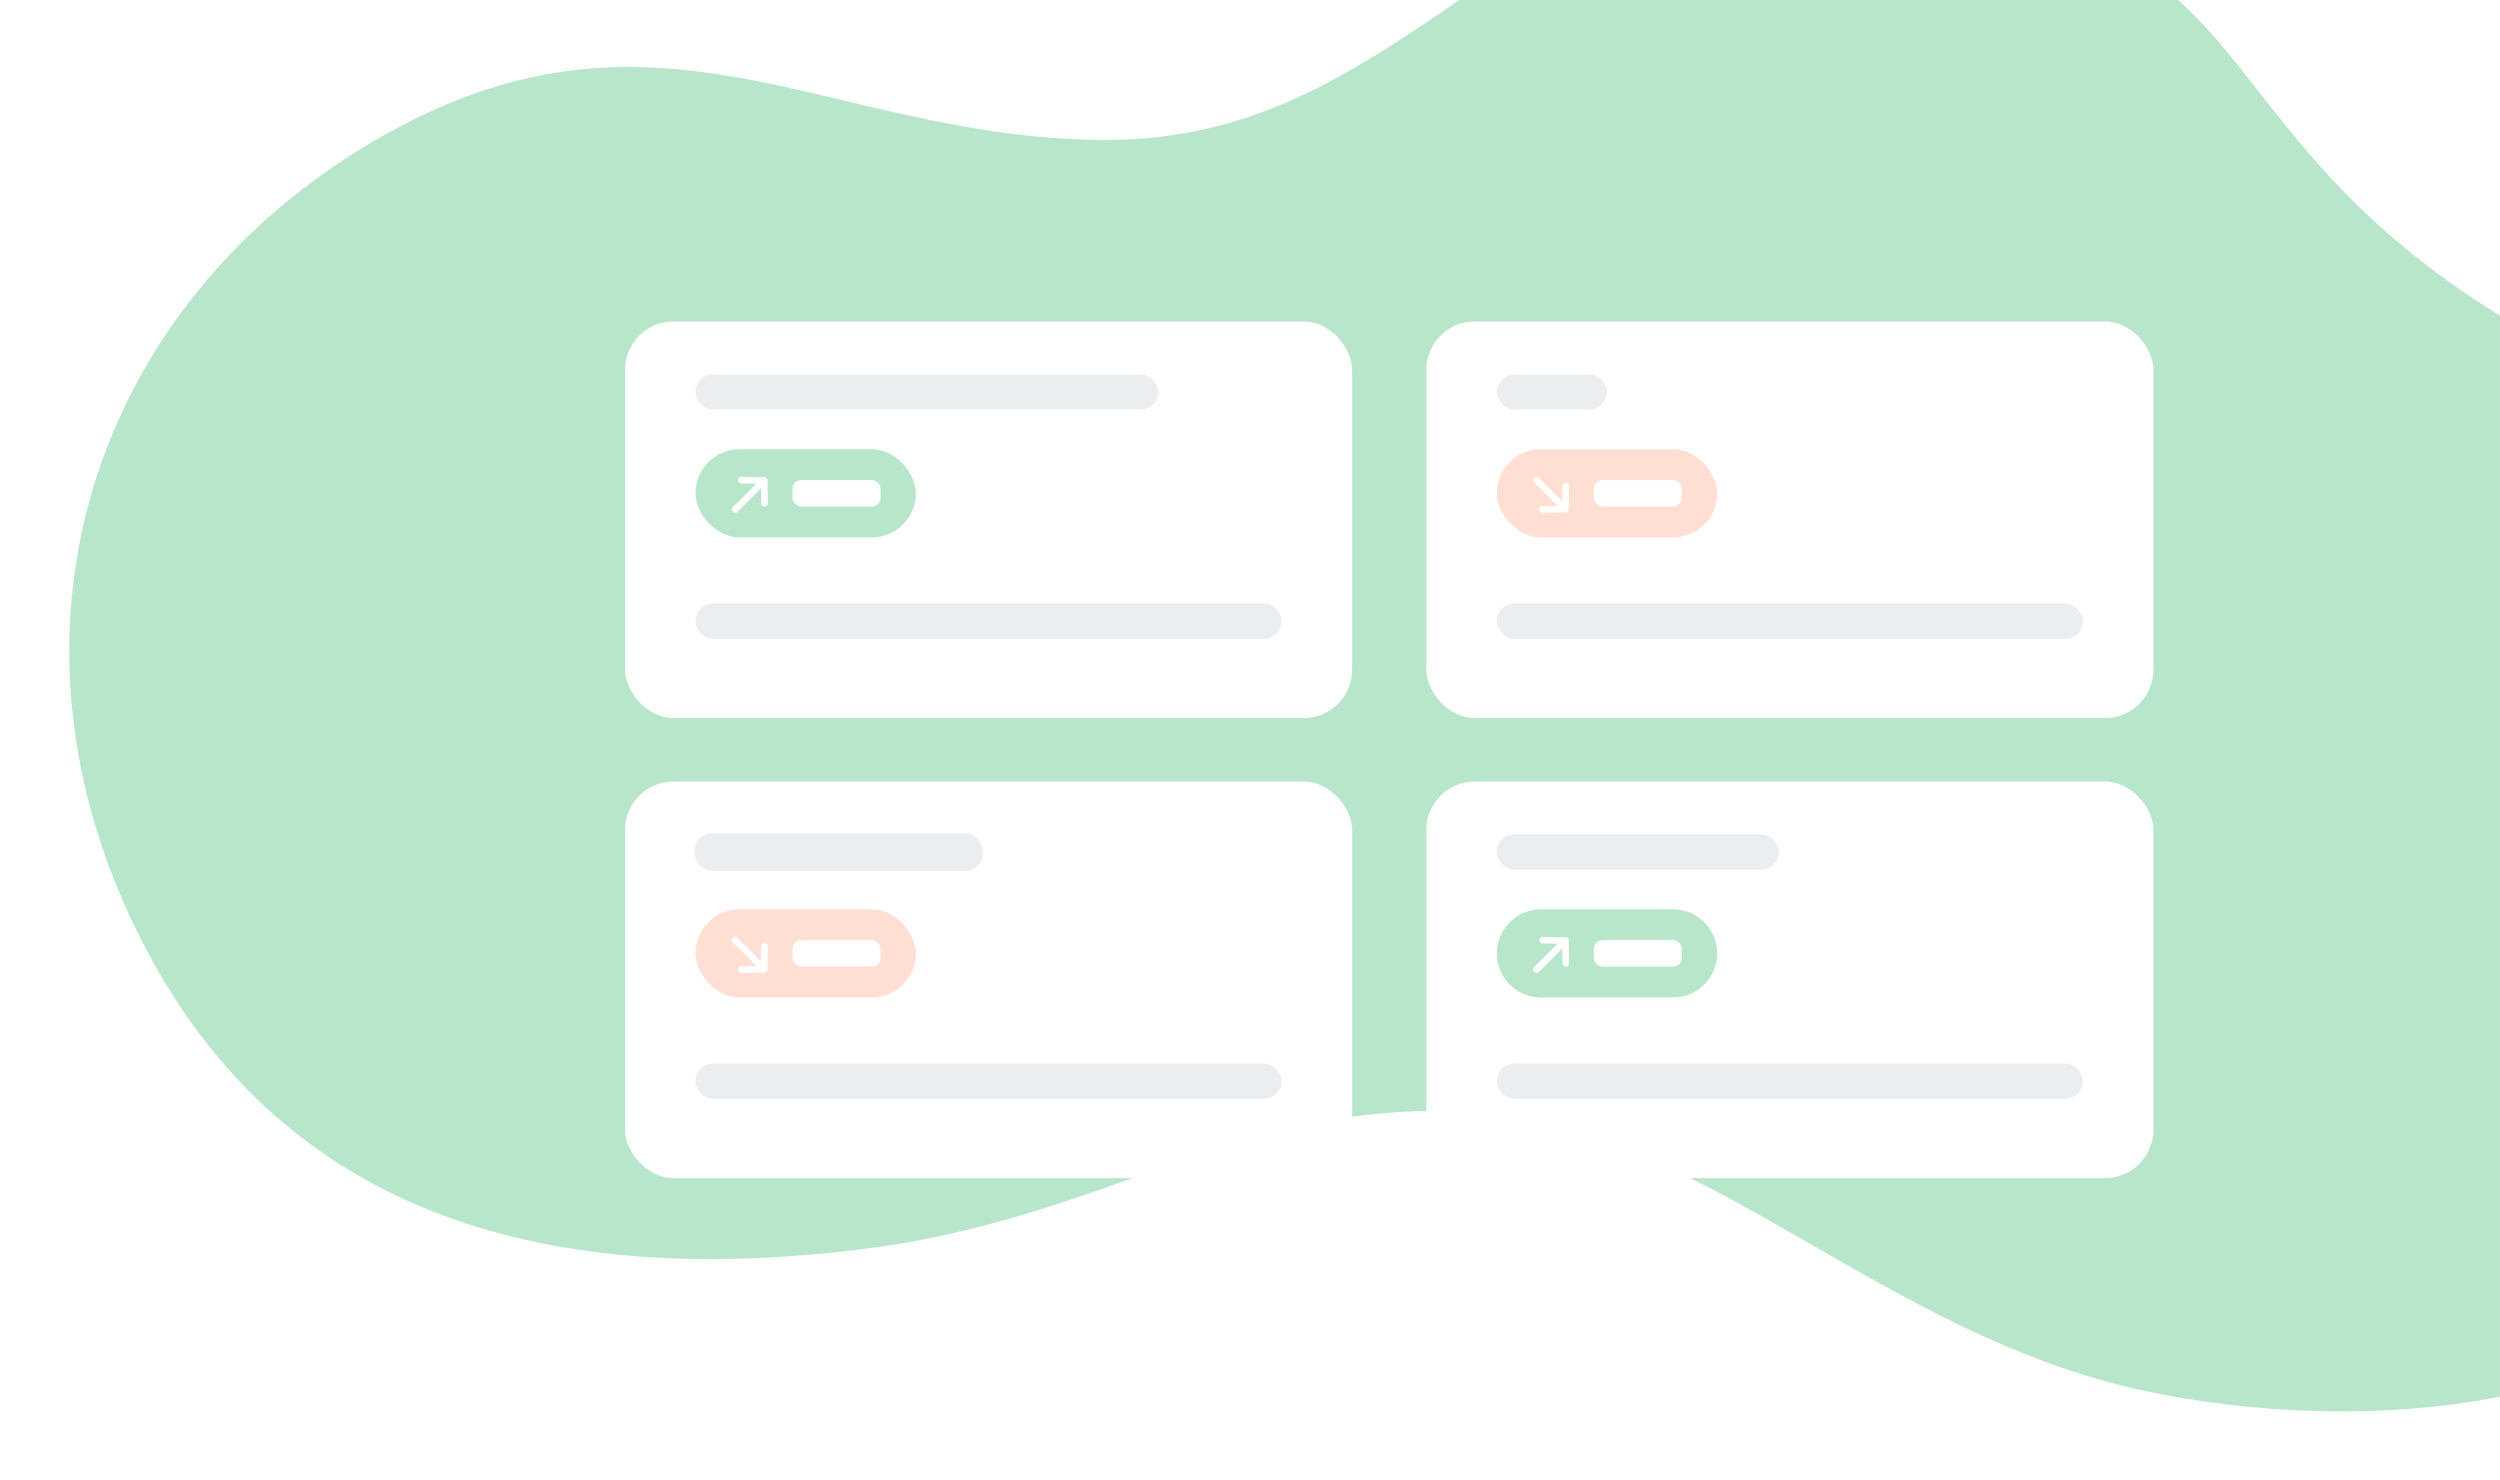 <svg width="468" height="277" viewBox="0 0 468 277" fill="none" xmlns="http://www.w3.org/2000/svg">
<path d="M533.99 214.243C508.282 267.978 439.588 268.556 401.443 260.371C351.679 249.693 318.648 210.634 275.201 208.16C231.755 205.685 207.533 228.288 160.715 233.936C113.896 239.585 56.476 234.45 26.693 176.425C-3.089 118.401 17.45 56.976 70.34 26.192C123.23 -4.592 155.318 26.348 207.533 26.192C259.748 26.036 280.855 -20.591 329.432 -24.37C353.545 -26.246 377.843 -21.286 401.962 -4.592C425.817 11.919 429.313 42.139 488.7 70.255C548.087 98.372 559.698 160.508 533.99 214.243Z" fill="#B8E6CA"/>
<g filter="url(#filter0_d_2575_27038)">
<rect x="267" y="56.876" width="136.122" height="74.248" rx="9.075" fill="white"/>
</g>
<rect x="280.2" y="70.075" width="20.625" height="6.6" rx="3.3" fill="#EBEEF0"/>
<rect x="280.2" y="84.101" width="41.249" height="16.5" rx="8.25" fill="#FFDED3"/>
<rect x="280.2" y="112.975" width="109.723" height="6.6" rx="3.3" fill="#EBEEF0"/>
<path d="M287.622 89.875L293.062 95.314M293.062 95.314L293.122 91.023M293.062 95.314L288.771 95.375" stroke="white" stroke-width="1.237" stroke-linecap="round" stroke-linejoin="round"/>
<rect x="298.35" y="89.875" width="16.5" height="4.95" rx="1.65" fill="white"/>
<g filter="url(#filter1_d_2575_27038)">
<rect x="117" y="143" width="136.122" height="74.248" rx="9.075" fill="white"/>
</g>
<rect x="130" y="156" width="54" height="7" rx="3.3" fill="#EBEEF0"/>
<rect x="130.2" y="170.225" width="41.249" height="16.5" rx="8.25" fill="#FFDED3"/>
<rect x="130.2" y="199.099" width="109.723" height="6.6" rx="3.3" fill="#EBEEF0"/>
<path d="M137.622 175.999L143.062 181.438M143.062 181.438L143.122 177.147M143.062 181.438L138.771 181.499" stroke="white" stroke-width="1.237" stroke-linecap="round" stroke-linejoin="round"/>
<rect x="148.35" y="175.999" width="16.5" height="4.95" rx="1.65" fill="white"/>
<g filter="url(#filter2_d_2575_27038)">
<rect x="117" y="56.876" width="136.122" height="74.248" rx="9.075" fill="white"/>
</g>
<rect x="130.199" y="70.075" width="86.623" height="6.6" rx="3.3" fill="#EBEEF0"/>
<rect x="130.199" y="84.101" width="41.249" height="16.5" rx="8.25" fill="#B8E6CA"/>
<rect x="130.199" y="112.975" width="109.723" height="6.6" rx="3.3" fill="#EBEEF0"/>
<path d="M137.625 95.375L143.064 89.935M143.064 89.935L138.773 89.875M143.064 89.935L143.125 94.227" stroke="white" stroke-width="1.237" stroke-linecap="round" stroke-linejoin="round"/>
<rect x="148.35" y="89.875" width="16.5" height="4.95" rx="1.65" fill="white"/>
<g filter="url(#filter3_d_2575_27038)">
<rect x="267" y="143" width="136.122" height="74.248" rx="9.075" fill="white"/>
</g>
<rect x="280.199" y="156.199" width="52.799" height="6.6" rx="3.3" fill="#EBEEF0"/>
<path d="M280.199 178.474C280.199 173.918 283.893 170.225 288.449 170.225H313.199C317.755 170.225 321.448 173.918 321.448 178.474C321.448 183.031 317.755 186.724 313.199 186.724H288.449C283.893 186.724 280.199 183.031 280.199 178.474Z" fill="#B8E6CA"/>
<rect x="280.199" y="199.099" width="109.723" height="6.6" rx="3.3" fill="#EBEEF0"/>
<path d="M287.624 181.499L293.063 176.059M293.063 176.059L288.772 175.999M293.063 176.059L293.124 180.351" stroke="white" stroke-width="1.237" stroke-linecap="round" stroke-linejoin="round"/>
<rect x="298.35" y="175.999" width="16.5" height="4.95" rx="1.65" fill="white"/>
<defs>
<filter id="filter0_d_2575_27038" x="253.8" y="46.976" width="162.522" height="100.647" filterUnits="userSpaceOnUse" color-interpolation-filters="sRGB">
<feFlood flood-opacity="0" result="BackgroundImageFix"/>
<feColorMatrix in="SourceAlpha" type="matrix" values="0 0 0 0 0 0 0 0 0 0 0 0 0 0 0 0 0 0 127 0" result="hardAlpha"/>
<feOffset dy="3.3"/>
<feGaussianBlur stdDeviation="6.6"/>
<feComposite in2="hardAlpha" operator="out"/>
<feColorMatrix type="matrix" values="0 0 0 0 0 0 0 0 0 0 0 0 0 0 0 0 0 0 0.15 0"/>
<feBlend mode="normal" in2="BackgroundImageFix" result="effect1_dropShadow_2575_27038"/>
<feBlend mode="normal" in="SourceGraphic" in2="effect1_dropShadow_2575_27038" result="shape"/>
</filter>
<filter id="filter1_d_2575_27038" x="103.8" y="133.1" width="162.522" height="100.647" filterUnits="userSpaceOnUse" color-interpolation-filters="sRGB">
<feFlood flood-opacity="0" result="BackgroundImageFix"/>
<feColorMatrix in="SourceAlpha" type="matrix" values="0 0 0 0 0 0 0 0 0 0 0 0 0 0 0 0 0 0 127 0" result="hardAlpha"/>
<feOffset dy="3.3"/>
<feGaussianBlur stdDeviation="6.6"/>
<feComposite in2="hardAlpha" operator="out"/>
<feColorMatrix type="matrix" values="0 0 0 0 0 0 0 0 0 0 0 0 0 0 0 0 0 0 0.15 0"/>
<feBlend mode="normal" in2="BackgroundImageFix" result="effect1_dropShadow_2575_27038"/>
<feBlend mode="normal" in="SourceGraphic" in2="effect1_dropShadow_2575_27038" result="shape"/>
</filter>
<filter id="filter2_d_2575_27038" x="103.8" y="46.976" width="162.522" height="100.647" filterUnits="userSpaceOnUse" color-interpolation-filters="sRGB">
<feFlood flood-opacity="0" result="BackgroundImageFix"/>
<feColorMatrix in="SourceAlpha" type="matrix" values="0 0 0 0 0 0 0 0 0 0 0 0 0 0 0 0 0 0 127 0" result="hardAlpha"/>
<feOffset dy="3.3"/>
<feGaussianBlur stdDeviation="6.6"/>
<feComposite in2="hardAlpha" operator="out"/>
<feColorMatrix type="matrix" values="0 0 0 0 0 0 0 0 0 0 0 0 0 0 0 0 0 0 0.15 0"/>
<feBlend mode="normal" in2="BackgroundImageFix" result="effect1_dropShadow_2575_27038"/>
<feBlend mode="normal" in="SourceGraphic" in2="effect1_dropShadow_2575_27038" result="shape"/>
</filter>
<filter id="filter3_d_2575_27038" x="253.8" y="133.1" width="162.522" height="100.647" filterUnits="userSpaceOnUse" color-interpolation-filters="sRGB">
<feFlood flood-opacity="0" result="BackgroundImageFix"/>
<feColorMatrix in="SourceAlpha" type="matrix" values="0 0 0 0 0 0 0 0 0 0 0 0 0 0 0 0 0 0 127 0" result="hardAlpha"/>
<feOffset dy="3.3"/>
<feGaussianBlur stdDeviation="6.6"/>
<feComposite in2="hardAlpha" operator="out"/>
<feColorMatrix type="matrix" values="0 0 0 0 0 0 0 0 0 0 0 0 0 0 0 0 0 0 0.15 0"/>
<feBlend mode="normal" in2="BackgroundImageFix" result="effect1_dropShadow_2575_27038"/>
<feBlend mode="normal" in="SourceGraphic" in2="effect1_dropShadow_2575_27038" result="shape"/>
</filter>
</defs>
</svg>
